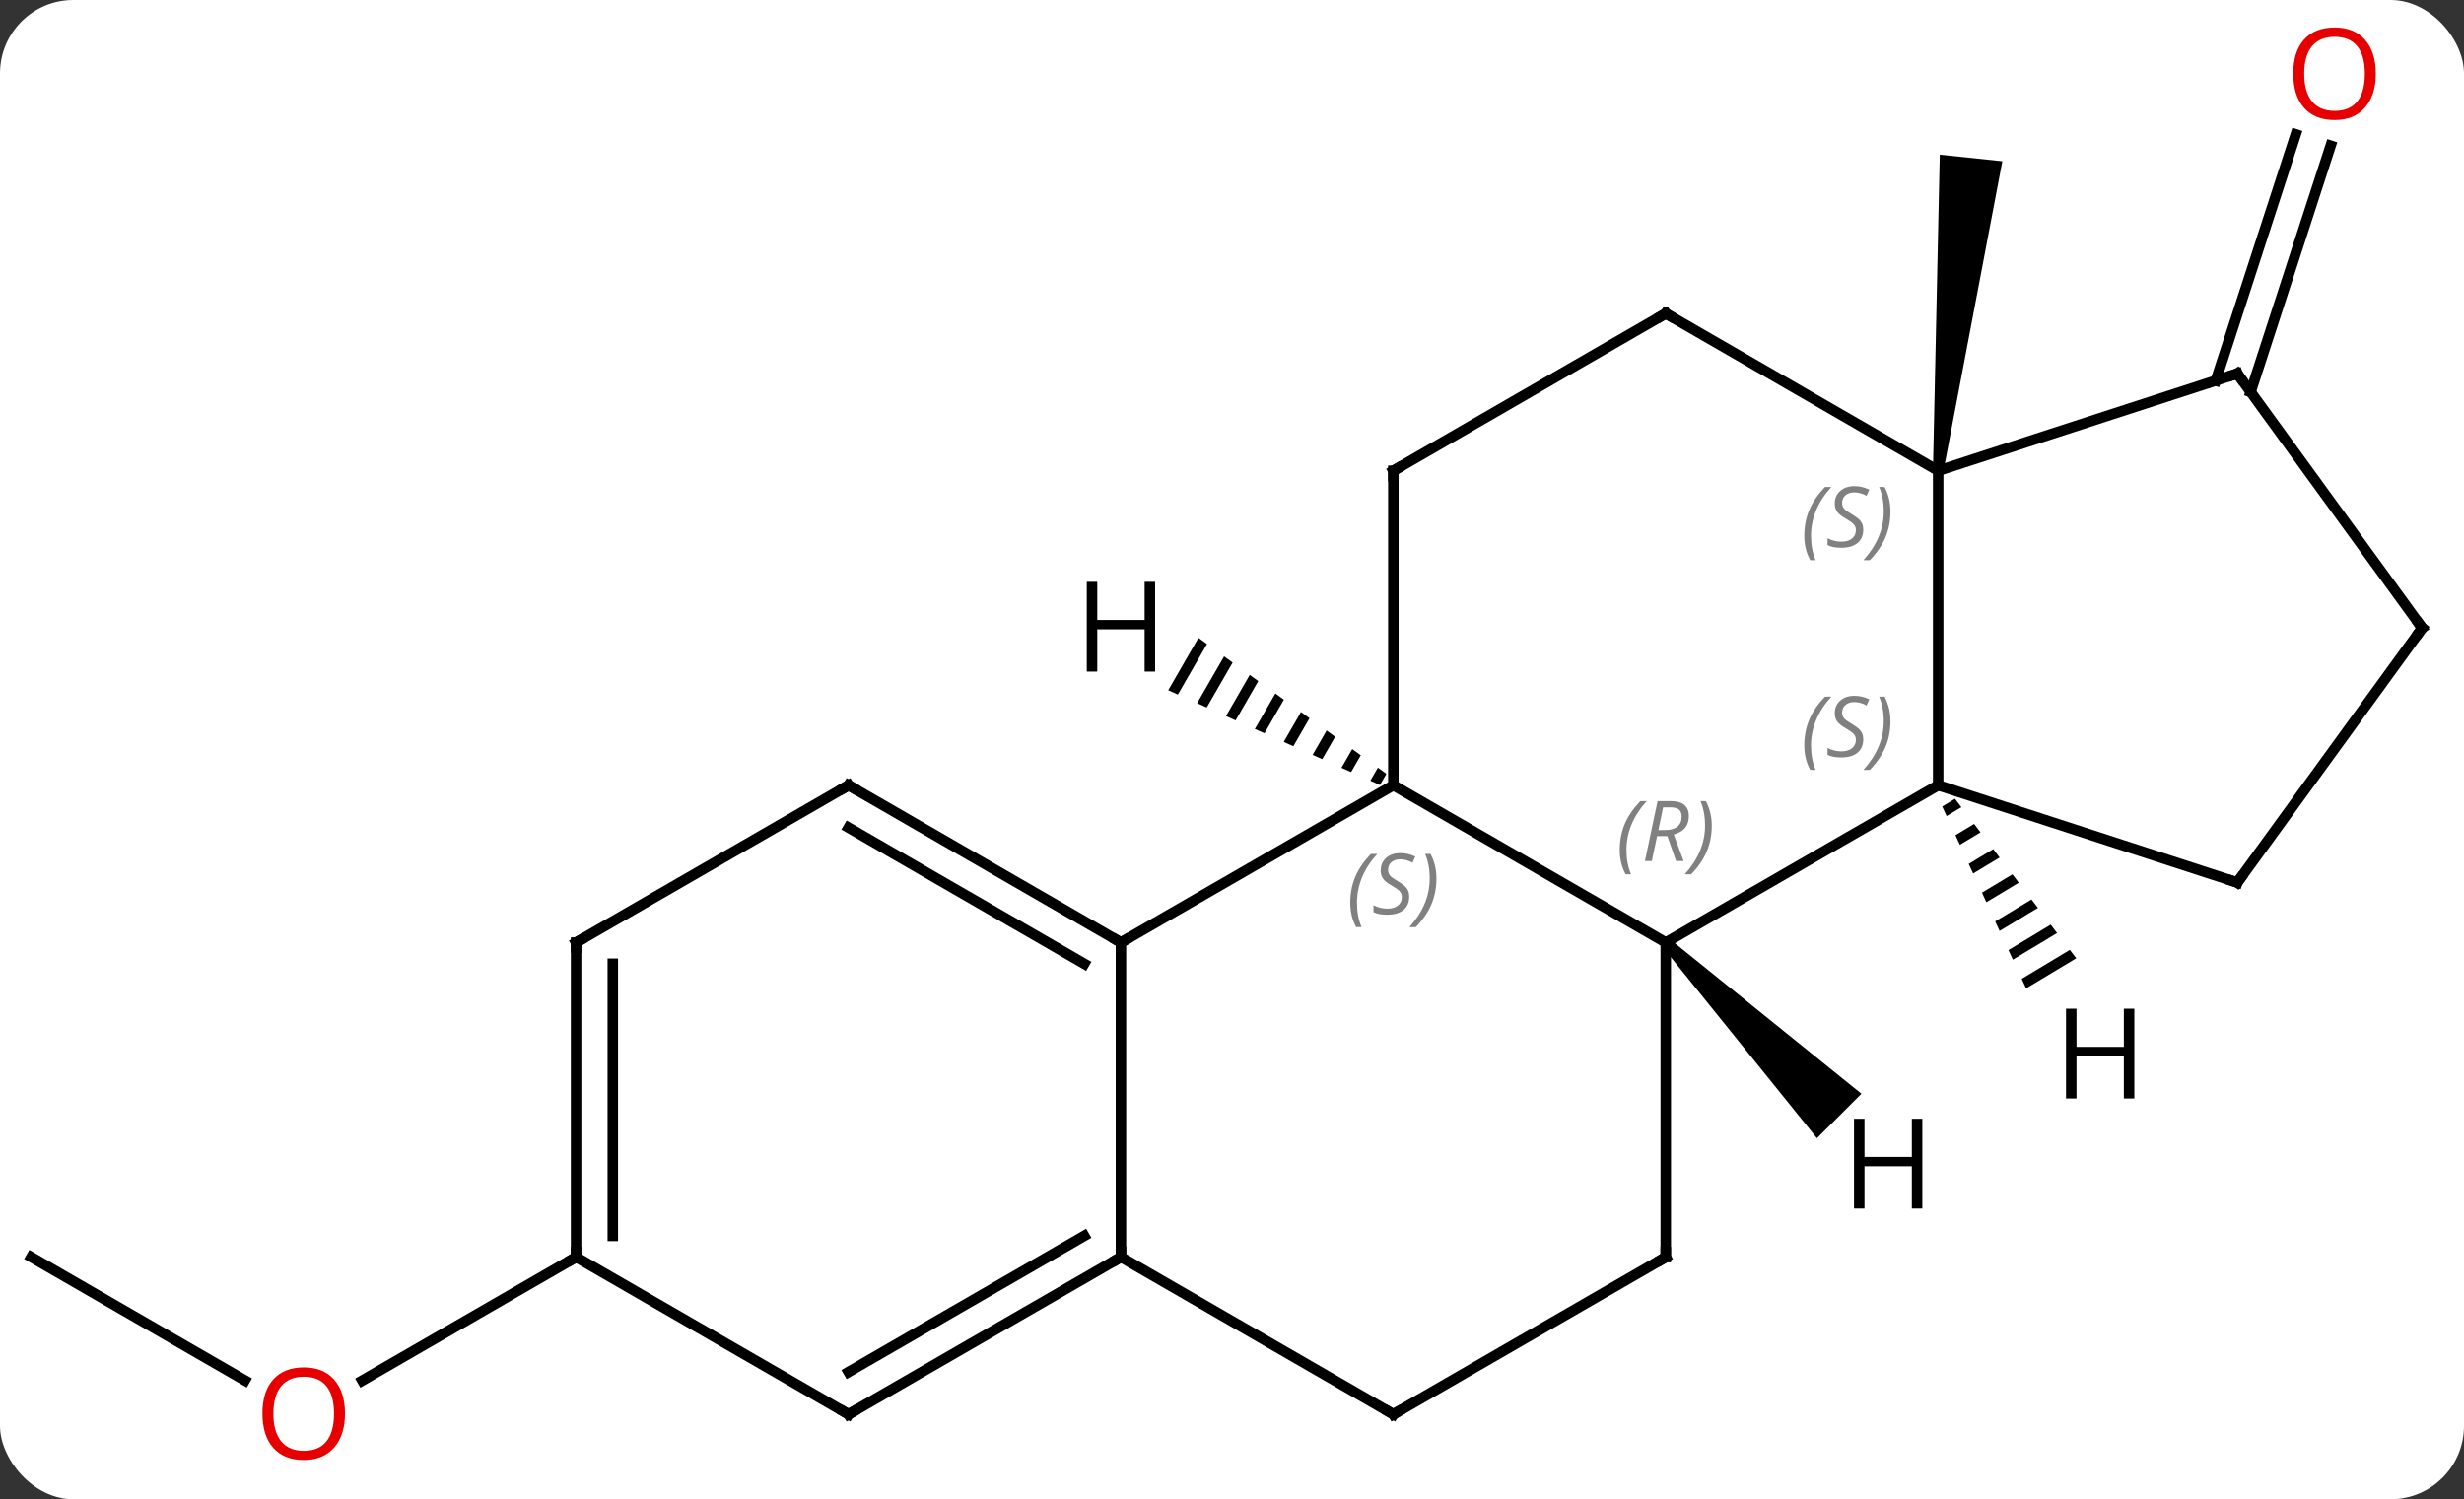 <svg width="235" viewBox="0 0 235 143" style="fill-opacity:1; color-rendering:auto; color-interpolation:auto; text-rendering:auto; stroke:black; stroke-linecap:square; stroke-miterlimit:10; shape-rendering:auto; stroke-opacity:1; fill:black; stroke-dasharray:none; font-weight:normal; stroke-width:1; font-family:'Open Sans'; font-style:normal; stroke-linejoin:miter; font-size:12; stroke-dashoffset:0; image-rendering:auto;" height="143" class="cas-substance-image" xmlns:xlink="http://www.w3.org/1999/xlink" xmlns="http://www.w3.org/2000/svg"><rect x="0" y="0" width="235" height="143" fill="#333333" stroke="none"/><svg class="cas-substance-single-component"><rect y="0" x="0" width="235" stroke="none" ry="7" rx="7" height="143" fill="white" class="cas-substance-group"/><svg y="0" x="0" width="235" viewBox="0 0 235 143" style="fill:black;" height="143" class="cas-substance-single-component-image"><svg><g><g transform="translate(117,71)" style="text-rendering:geometricPrecision; color-rendering:optimizeQuality; color-interpolation:linearRGB; stroke-linecap:butt; image-rendering:optimizeQuality;"><path style="stroke:none;" d="M68.348 -26.048 L67.354 -26.152 L68.002 -56.248 L73.97 -55.621 Z"/><line y2="-34.702" y1="-58.187" x2="94.324" x1="101.955" style="fill:none;"/><line y2="-33.62" y1="-57.105" x2="97.653" x1="105.283" style="fill:none;"/><line y2="48.9" y1="60.659" x2="-114.015" x1="-93.649" style="fill:none;"/><line y2="48.9" y1="60.674" x2="-62.055" x1="-82.448" style="fill:none;"/><line y2="3.9" y1="18.9" x2="15.888" x1="41.868" style="fill:none;"/><line y2="3.9" y1="18.9" x2="67.851" x1="41.868" style="fill:none;"/><line y2="48.9" y1="18.9" x2="41.868" x1="41.868" style="fill:none;"/><line y2="18.9" y1="3.9" x2="-10.092" x1="15.888" style="fill:none;"/><line y2="-26.1" y1="3.9" x2="15.888" x1="15.888" style="fill:none;"/><line y2="-26.1" y1="3.9" x2="67.851" x1="67.851" style="fill:none;"/><line y2="13.173" y1="3.9" x2="96.381" x1="67.851" style="fill:none;"/><line y2="63.9" y1="48.9" x2="15.888" x1="41.868" style="fill:none;"/><line y2="48.9" y1="18.9" x2="-10.092" x1="-10.092" style="fill:none;"/><line y2="3.9" y1="18.9" x2="-36.072" x1="-10.092" style="fill:none;"/><line y2="7.941" y1="20.921" x2="-36.072" x1="-13.592" style="fill:none;"/><line y2="-41.1" y1="-26.1" x2="41.868" x1="15.888" style="fill:none;"/><line y2="-41.1" y1="-26.1" x2="41.868" x1="67.851" style="fill:none;"/><line y2="-35.37" y1="-26.1" x2="96.381" x1="67.851" style="fill:none;"/><line y2="-11.1" y1="13.173" x2="114.015" x1="96.381" style="fill:none;"/><line y2="48.9" y1="63.9" x2="-10.092" x1="15.888" style="fill:none;"/><line y2="63.9" y1="48.9" x2="-36.072" x1="-10.092" style="fill:none;"/><line y2="59.859" y1="46.879" x2="-36.072" x1="-13.592" style="fill:none;"/><line y2="18.9" y1="3.9" x2="-62.055" x1="-36.072" style="fill:none;"/><line y2="-11.1" y1="-35.37" x2="114.015" x1="96.381" style="fill:none;"/><line y2="48.9" y1="63.9" x2="-62.055" x1="-36.072" style="fill:none;"/><line y2="48.9" y1="18.9" x2="-62.055" x1="-62.055" style="fill:none;"/><line y2="46.879" y1="20.921" x2="-58.555" x1="-58.555" style="fill:none;"/><path style="stroke:none;" d="M41.514 19.254 L42.222 18.546 L60.53 33.32 L56.288 37.562 Z"/><path style="stroke:none;" d="M-2.698 -10.163 L-5.581 -5.164 L-4.663 -4.753 L-4.663 -4.753 L-1.883 -9.573 L-1.883 -9.573 L-2.698 -10.163 ZM-0.254 -8.394 L-2.827 -3.931 L-2.827 -3.931 L-1.909 -3.521 L0.561 -7.805 L0.561 -7.805 L-0.254 -8.394 ZM2.191 -6.625 L-0.074 -2.699 L-0.074 -2.699 L0.844 -2.288 L0.844 -2.288 L3.005 -6.036 L3.005 -6.036 L2.191 -6.625 ZM4.635 -4.857 L2.68 -1.467 L2.68 -1.467 L3.598 -1.056 L3.598 -1.056 L5.449 -4.267 L5.449 -4.267 L4.635 -4.857 ZM7.079 -3.088 L5.433 -0.234 L6.351 0.176 L6.351 0.176 L7.894 -2.499 L7.894 -2.499 L7.079 -3.088 ZM9.523 -1.32 L8.187 0.998 L8.187 0.998 L9.104 1.409 L10.338 -0.73 L10.338 -0.73 L9.523 -1.32 ZM11.967 0.449 L10.94 2.23 L10.94 2.23 L11.858 2.641 L11.858 2.641 L12.782 1.039 L12.782 1.039 L11.967 0.449 ZM14.412 2.218 L13.694 3.463 L13.694 3.463 L14.611 3.873 L15.226 2.807 L14.412 2.218 Z"/><path style="stroke:none;" d="M69.454 5.187 L68.235 5.92 L68.656 6.834 L70.062 5.988 L69.454 5.187 ZM71.279 7.589 L69.499 8.66 L69.92 9.573 L71.888 8.39 L71.279 7.589 ZM73.105 9.991 L70.762 11.4 L71.183 12.313 L71.183 12.313 L73.714 10.792 L73.105 9.991 ZM74.931 12.393 L72.026 14.14 L72.447 15.053 L72.447 15.053 L75.539 13.193 L74.931 12.393 ZM76.756 14.794 L73.289 16.88 L73.289 16.88 L73.71 17.793 L77.365 15.595 L76.756 14.794 ZM78.582 17.196 L74.553 19.62 L74.974 20.533 L79.19 17.997 L78.582 17.196 ZM80.407 19.598 L75.816 22.36 L76.237 23.273 L81.016 20.399 L80.407 19.598 Z"/></g><g transform="translate(117,71)" style="fill:rgb(230,0,0); text-rendering:geometricPrecision; color-rendering:optimizeQuality; image-rendering:optimizeQuality; font-family:'Open Sans'; stroke:rgb(230,0,0); color-interpolation:linearRGB;"><path style="stroke:none;" d="M109.588 -63.97 Q109.588 -61.908 108.549 -60.728 Q107.51 -59.548 105.667 -59.548 Q103.776 -59.548 102.745 -60.712 Q101.713 -61.877 101.713 -63.986 Q101.713 -66.08 102.745 -67.228 Q103.776 -68.377 105.667 -68.377 Q107.526 -68.377 108.557 -67.205 Q109.588 -66.033 109.588 -63.97 ZM102.76 -63.97 Q102.76 -62.236 103.503 -61.33 Q104.245 -60.423 105.667 -60.423 Q107.088 -60.423 107.815 -61.322 Q108.542 -62.22 108.542 -63.97 Q108.542 -65.705 107.815 -66.595 Q107.088 -67.486 105.667 -67.486 Q104.245 -67.486 103.503 -66.588 Q102.76 -65.689 102.76 -63.97 Z"/><path style="stroke:none;" d="M-84.097 63.83 Q-84.097 65.892 -85.137 67.072 Q-86.176 68.252 -88.019 68.252 Q-89.91 68.252 -90.941 67.088 Q-91.972 65.923 -91.972 63.814 Q-91.972 61.72 -90.941 60.572 Q-89.91 59.423 -88.019 59.423 Q-86.16 59.423 -85.129 60.595 Q-84.097 61.767 -84.097 63.83 ZM-90.926 63.83 Q-90.926 65.564 -90.183 66.47 Q-89.441 67.377 -88.019 67.377 Q-86.597 67.377 -85.871 66.478 Q-85.144 65.58 -85.144 63.83 Q-85.144 62.095 -85.871 61.205 Q-86.597 60.314 -88.019 60.314 Q-89.441 60.314 -90.183 61.212 Q-90.926 62.111 -90.926 63.83 Z"/></g><g transform="translate(117,71)" style="font-size:8.4px; fill:gray; text-rendering:geometricPrecision; image-rendering:optimizeQuality; color-rendering:optimizeQuality; font-family:'Open Sans'; font-style:italic; stroke:gray; color-interpolation:linearRGB;"><path style="stroke:none;" d="M37.48 10.064 Q37.48 8.736 37.948 7.611 Q38.417 6.486 39.448 5.408 L40.058 5.408 Q39.089 6.47 38.605 7.642 Q38.12 8.814 38.12 10.048 Q38.12 11.377 38.558 12.392 L38.042 12.392 Q37.48 11.361 37.48 10.064 ZM41.04 8.752 L40.54 11.127 L39.883 11.127 L41.087 5.408 L42.337 5.408 Q44.071 5.408 44.071 6.845 Q44.071 8.205 42.633 8.595 L43.571 11.127 L42.852 11.127 L42.024 8.752 L41.04 8.752 ZM41.618 6.002 Q41.227 7.923 41.165 8.173 L41.821 8.173 Q42.571 8.173 42.977 7.845 Q43.383 7.517 43.383 6.892 Q43.383 6.423 43.126 6.213 Q42.868 6.002 42.274 6.002 L41.618 6.002 ZM46.257 7.752 Q46.257 9.08 45.78 10.213 Q45.304 11.345 44.288 12.392 L43.679 12.392 Q45.616 10.236 45.616 7.752 Q45.616 6.423 45.179 5.408 L45.694 5.408 Q46.257 6.47 46.257 7.752 Z"/><path style="stroke:none;" d="M11.78 15.103 Q11.78 13.775 12.248 12.65 Q12.717 11.525 13.748 10.447 L14.358 10.447 Q13.389 11.509 12.905 12.681 Q12.42 13.853 12.42 15.088 Q12.42 16.416 12.858 17.431 L12.342 17.431 Q11.78 16.4 11.78 15.103 ZM17.402 14.509 Q17.402 15.338 16.855 15.791 Q16.308 16.244 15.308 16.244 Q14.902 16.244 14.589 16.189 Q14.277 16.134 13.996 15.994 L13.996 15.338 Q14.621 15.666 15.324 15.666 Q15.949 15.666 16.324 15.369 Q16.699 15.072 16.699 14.556 Q16.699 14.244 16.496 14.017 Q16.293 13.791 15.73 13.463 Q15.136 13.134 14.91 12.806 Q14.683 12.478 14.683 12.025 Q14.683 11.291 15.199 10.83 Q15.714 10.369 16.558 10.369 Q16.933 10.369 17.269 10.447 Q17.605 10.525 17.98 10.697 L17.715 11.291 Q17.465 11.134 17.144 11.048 Q16.824 10.963 16.558 10.963 Q16.027 10.963 15.707 11.236 Q15.386 11.509 15.386 11.978 Q15.386 12.181 15.457 12.33 Q15.527 12.478 15.668 12.611 Q15.808 12.744 16.23 12.994 Q16.793 13.338 16.996 13.533 Q17.199 13.728 17.3 13.963 Q17.402 14.197 17.402 14.509 ZM19.997 12.791 Q19.997 14.119 19.52 15.252 Q19.043 16.384 18.028 17.431 L17.418 17.431 Q19.356 15.275 19.356 12.791 Q19.356 11.463 18.918 10.447 L19.434 10.447 Q19.997 11.509 19.997 12.791 Z"/><path style="stroke:none;" d="M55.082 0.103 Q55.082 -1.225 55.551 -2.35 Q56.02 -3.475 57.051 -4.553 L57.66 -4.553 Q56.692 -3.491 56.207 -2.319 Q55.723 -1.147 55.723 0.087 Q55.723 1.415 56.16 2.431 L55.645 2.431 Q55.082 1.4 55.082 0.103 ZM60.705 -0.491 Q60.705 0.337 60.158 0.79 Q59.611 1.244 58.611 1.244 Q58.205 1.244 57.892 1.189 Q57.58 1.134 57.299 0.994 L57.299 0.337 Q57.924 0.665 58.627 0.665 Q59.252 0.665 59.627 0.369 Q60.002 0.072 60.002 -0.444 Q60.002 -0.756 59.799 -0.983 Q59.596 -1.21 59.033 -1.538 Q58.439 -1.866 58.213 -2.194 Q57.986 -2.522 57.986 -2.975 Q57.986 -3.709 58.502 -4.17 Q59.017 -4.631 59.861 -4.631 Q60.236 -4.631 60.572 -4.553 Q60.908 -4.475 61.283 -4.303 L61.017 -3.709 Q60.767 -3.866 60.447 -3.952 Q60.127 -4.038 59.861 -4.038 Q59.33 -4.038 59.01 -3.764 Q58.689 -3.491 58.689 -3.022 Q58.689 -2.819 58.76 -2.671 Q58.83 -2.522 58.971 -2.389 Q59.111 -2.256 59.533 -2.006 Q60.096 -1.663 60.299 -1.467 Q60.502 -1.272 60.603 -1.038 Q60.705 -0.803 60.705 -0.491 ZM63.299 -2.209 Q63.299 -0.881 62.823 0.251 Q62.346 1.384 61.331 2.431 L60.721 2.431 Q62.659 0.275 62.659 -2.209 Q62.659 -3.538 62.221 -4.553 L62.737 -4.553 Q63.299 -3.491 63.299 -2.209 Z"/></g><g transform="translate(117,71)" style="stroke-linecap:butt; font-size:8.4px; text-rendering:geometricPrecision; image-rendering:optimizeQuality; color-rendering:optimizeQuality; font-family:'Open Sans'; font-style:italic; color-interpolation:linearRGB; stroke-miterlimit:5;"><path style="fill:none;" d="M41.868 48.4 L41.868 48.9 L41.435 49.15"/><path style="fill:none;" d="M-10.525 18.65 L-10.092 18.9 L-9.659 18.65"/><path style="fill:none;" d="M15.888 -25.6 L15.888 -26.1 L16.321 -26.35"/><path style="fill:gray; stroke:none;" d="M55.082 -19.897 Q55.082 -21.225 55.551 -22.35 Q56.02 -23.475 57.051 -24.553 L57.66 -24.553 Q56.692 -23.491 56.207 -22.319 Q55.723 -21.147 55.723 -19.912 Q55.723 -18.584 56.16 -17.569 L55.645 -17.569 Q55.082 -18.6 55.082 -19.897 ZM60.705 -20.491 Q60.705 -19.662 60.158 -19.209 Q59.611 -18.756 58.611 -18.756 Q58.205 -18.756 57.892 -18.811 Q57.58 -18.866 57.299 -19.006 L57.299 -19.662 Q57.924 -19.334 58.627 -19.334 Q59.252 -19.334 59.627 -19.631 Q60.002 -19.928 60.002 -20.444 Q60.002 -20.756 59.799 -20.983 Q59.596 -21.209 59.033 -21.537 Q58.439 -21.866 58.213 -22.194 Q57.986 -22.522 57.986 -22.975 Q57.986 -23.709 58.502 -24.17 Q59.017 -24.631 59.861 -24.631 Q60.236 -24.631 60.572 -24.553 Q60.908 -24.475 61.283 -24.303 L61.017 -23.709 Q60.767 -23.866 60.447 -23.951 Q60.127 -24.037 59.861 -24.037 Q59.33 -24.037 59.01 -23.764 Q58.689 -23.491 58.689 -23.022 Q58.689 -22.819 58.76 -22.67 Q58.83 -22.522 58.971 -22.389 Q59.111 -22.256 59.533 -22.006 Q60.096 -21.662 60.299 -21.467 Q60.502 -21.272 60.603 -21.037 Q60.705 -20.803 60.705 -20.491 ZM63.299 -22.209 Q63.299 -20.881 62.823 -19.748 Q62.346 -18.616 61.331 -17.569 L60.721 -17.569 Q62.659 -19.725 62.659 -22.209 Q62.659 -23.537 62.221 -24.553 L62.737 -24.553 Q63.299 -23.491 63.299 -22.209 Z"/><path style="fill:none;" d="M95.906 13.018 L96.381 13.173 L96.675 12.768"/><path style="fill:none;" d="M16.321 63.65 L15.888 63.9 L15.455 63.65"/><path style="fill:none;" d="M-10.525 49.15 L-10.092 48.9 L-10.092 48.4"/><path style="fill:none;" d="M-35.639 4.15 L-36.072 3.9 L-36.505 4.15"/><path style="fill:none;" d="M41.435 -40.85 L41.868 -41.1 L42.301 -40.85"/><path style="fill:none;" d="M95.906 -35.215 L96.381 -35.37 L96.675 -34.965"/><path style="fill:none;" d="M113.721 -10.695 L114.015 -11.1 L113.721 -11.505"/><path style="fill:none;" d="M-35.639 63.65 L-36.072 63.9 L-36.505 63.65"/><path style="fill:none;" d="M-61.622 18.65 L-62.055 18.9 L-62.055 19.4"/><path style="fill:none;" d="M-62.055 48.4 L-62.055 48.9 L-62.488 49.15"/><path style="stroke:none;" d="M66.339 44.269 L65.339 44.269 L65.339 40.238 L60.823 40.238 L60.823 44.269 L59.823 44.269 L59.823 35.707 L60.823 35.707 L60.823 39.347 L65.339 39.347 L65.339 35.707 L66.339 35.707 L66.339 44.269 Z"/><path style="stroke:none;" d="M-6.834 -6.944 L-7.834 -6.944 L-7.834 -10.975 L-12.35 -10.975 L-12.35 -6.944 L-13.35 -6.944 L-13.35 -15.506 L-12.35 -15.506 L-12.35 -11.866 L-7.834 -11.866 L-7.834 -15.506 L-6.834 -15.506 L-6.834 -6.944 Z"/><path style="stroke:none;" d="M86.559 33.772 L85.559 33.772 L85.559 29.741 L81.043 29.741 L81.043 33.772 L80.043 33.772 L80.043 25.21 L81.043 25.21 L81.043 28.85 L85.559 28.85 L85.559 25.21 L86.559 25.21 L86.559 33.772 Z"/></g></g></svg></svg></svg></svg>